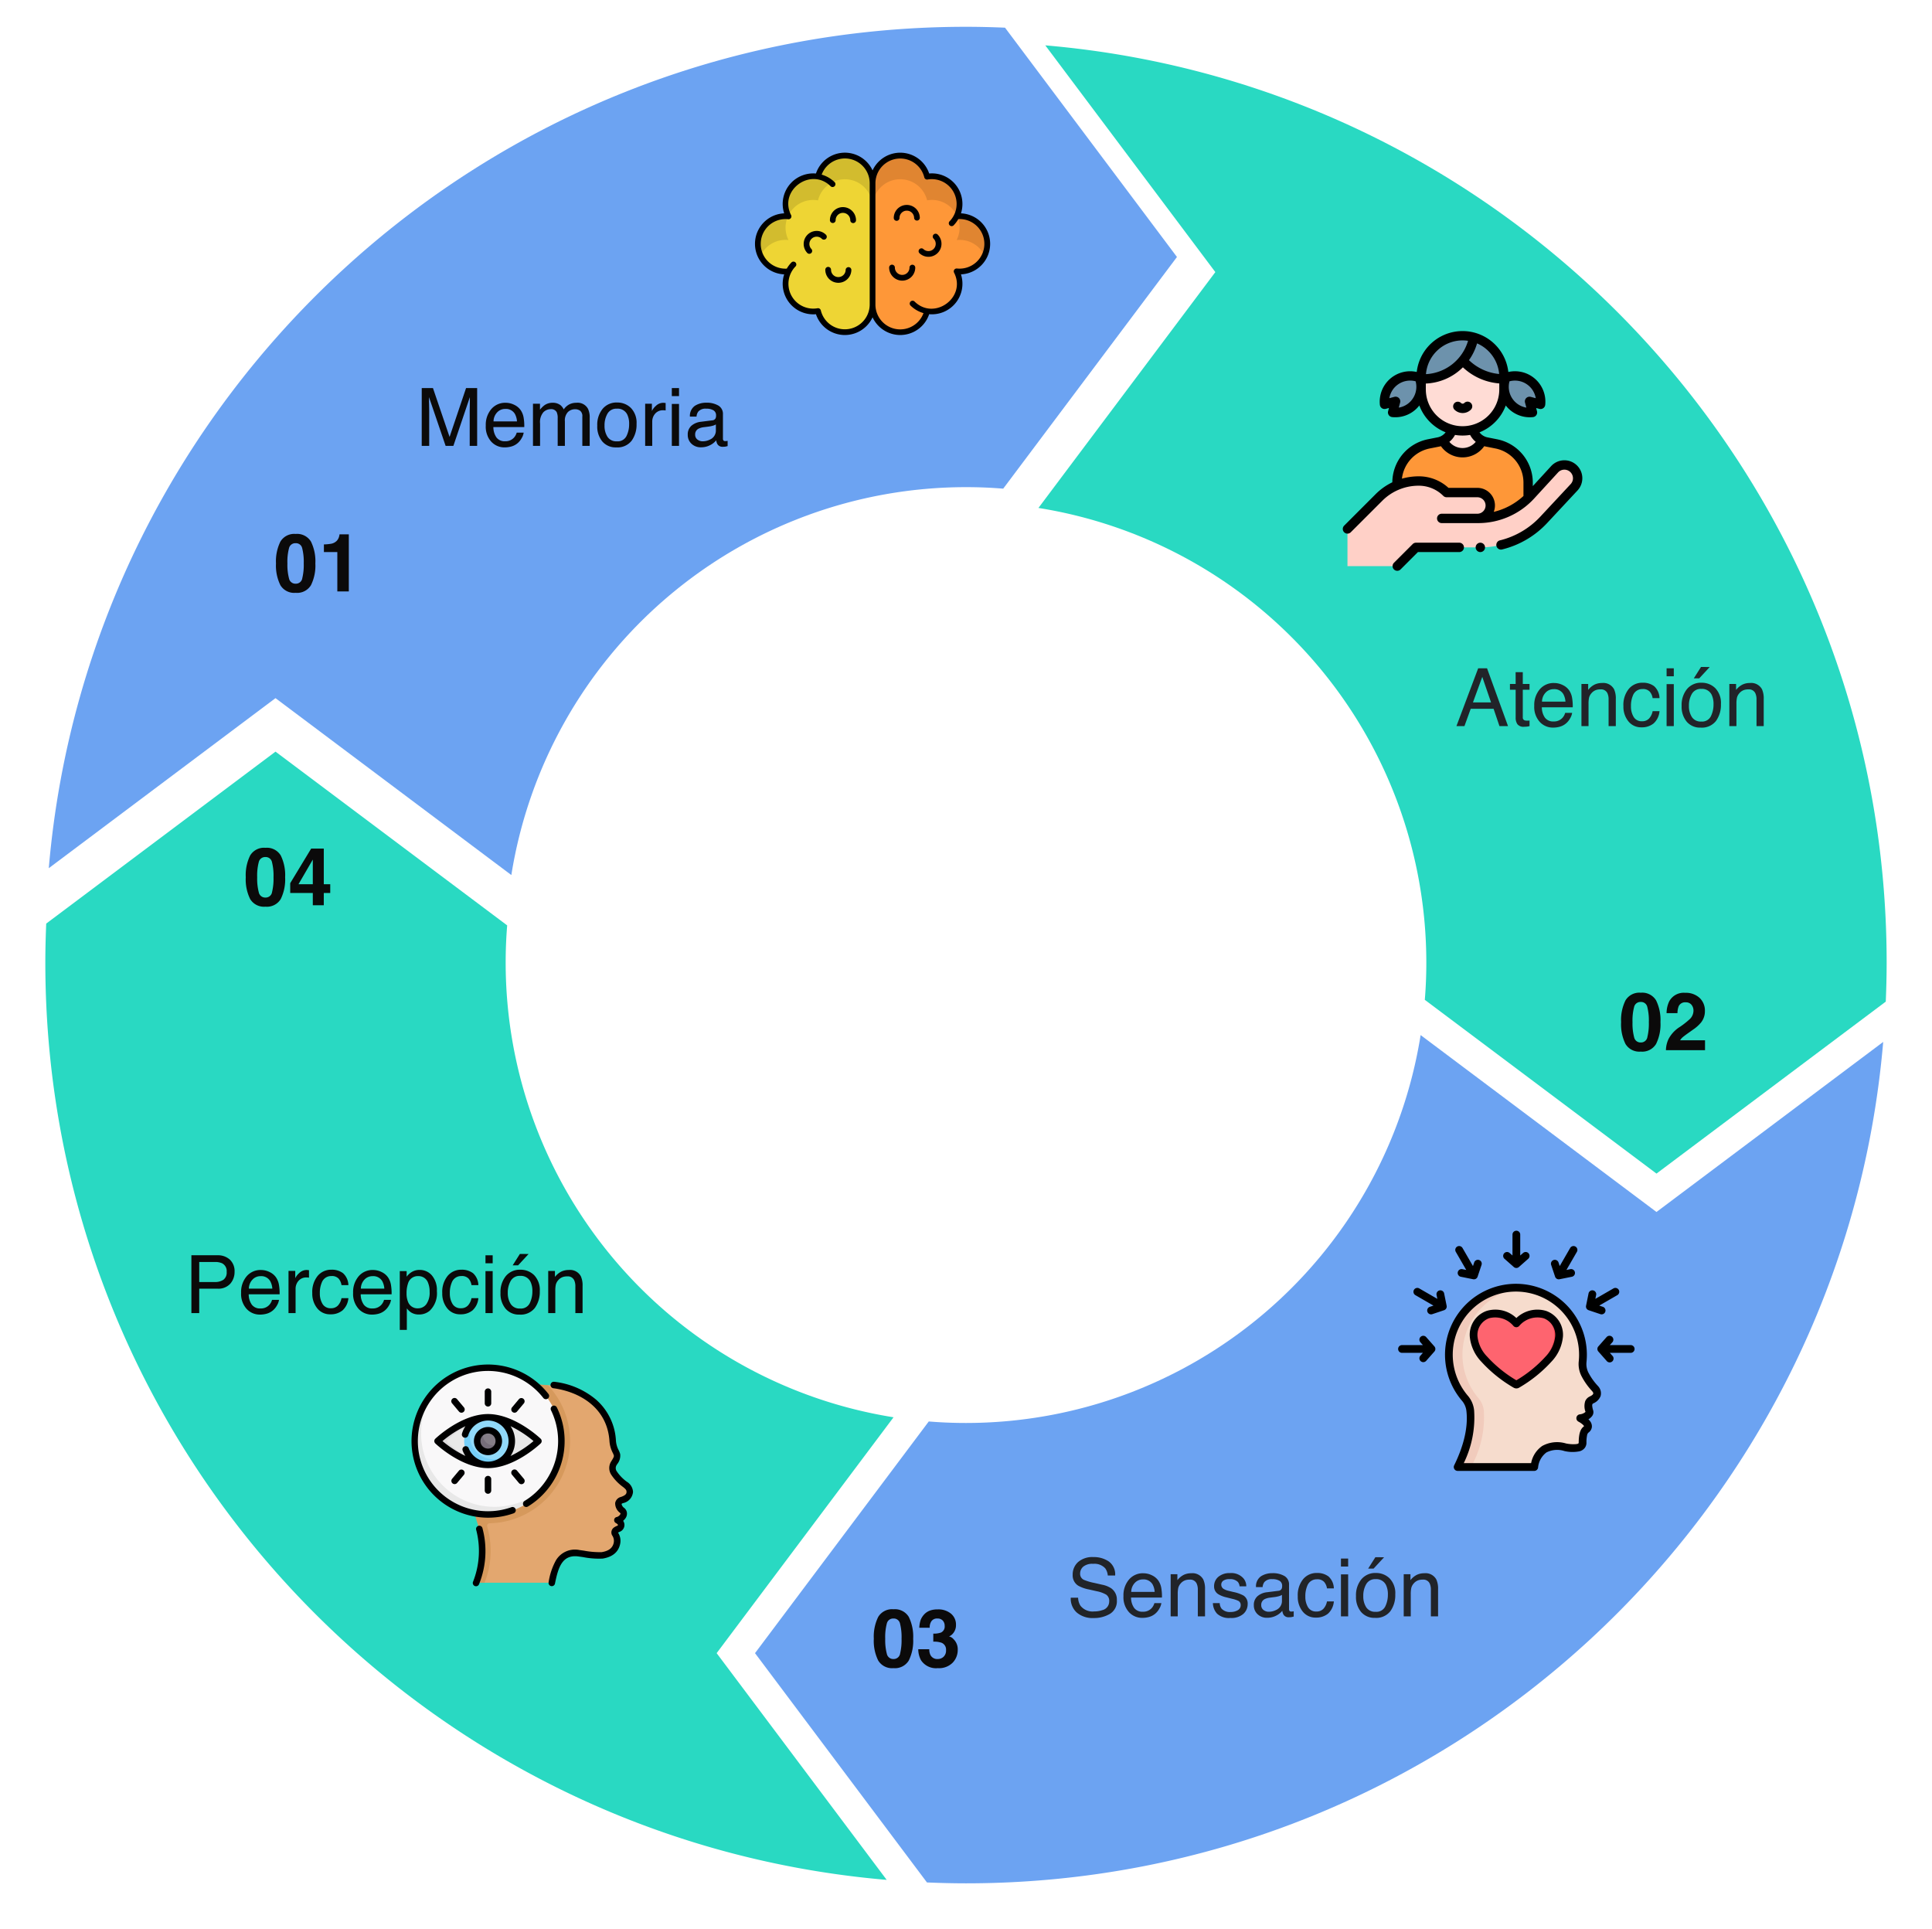 <svg xmlns="http://www.w3.org/2000/svg" xmlns:xlink="http://www.w3.org/1999/xlink" width="383.497" height="382.815" viewBox="0 0 383.497 382.815">
  <defs>
    <filter id="Trazado_1050018" x="197.13" y="0" width="186.367" height="241.946" filterUnits="userSpaceOnUse">
      <feOffset dy="3" input="SourceAlpha"/>
      <feGaussianBlur stdDeviation="3" result="blur"/>
      <feFlood flood-opacity="0.161"/>
      <feComposite operator="in" in2="blur"/>
      <feComposite in="SourceGraphic"/>
    </filter>
    <filter id="Trazado_1050019" x="140.869" y="196.448" width="241.946" height="186.367" filterUnits="userSpaceOnUse">
      <feOffset dy="3" input="SourceAlpha"/>
      <feGaussianBlur stdDeviation="3" result="blur-2"/>
      <feFlood flood-opacity="0.161"/>
      <feComposite operator="in" in2="blur-2"/>
      <feComposite in="SourceGraphic"/>
    </filter>
    <filter id="Trazado_1050020" x="0" y="140.187" width="186.367" height="241.946" filterUnits="userSpaceOnUse">
      <feOffset dy="3" input="SourceAlpha"/>
      <feGaussianBlur stdDeviation="3" result="blur-3"/>
      <feFlood flood-opacity="0.161"/>
      <feComposite operator="in" in2="blur-3"/>
      <feComposite in="SourceGraphic"/>
    </filter>
    <filter id="Elipse_12975" x="103" y="102.121" width="178" height="178" filterUnits="userSpaceOnUse">
      <feOffset dy="3" input="SourceAlpha"/>
      <feGaussianBlur stdDeviation="3" result="blur-4"/>
      <feFlood flood-opacity="0.161"/>
      <feComposite operator="in" in2="blur-4"/>
      <feComposite in="SourceGraphic"/>
    </filter>
  </defs>
  <g id="Grupo_1207139" data-name="Grupo 1207139" transform="translate(-618.151 -2091.879)">
    <g id="Grupo_1207138" data-name="Grupo 1207138">
      <g id="Grupo_1206893" data-name="Grupo 1206893">
        <path id="Trazado_1050017" data-name="Trazado 1050017" d="M182.749,0C87.124,0,8.665,73.45.682,167.008l45.005-33.754L92.5,168.367a91.394,91.394,0,0,1,90.244-76.993c2.488,0,4.952.1,7.39.3l34.489-45.986L190.494.174C187.924.067,185.344,0,182.749,0Z" transform="translate(627.151 2097.198)" fill="#6ca3f2"/>
        <g transform="matrix(1, 0, 0, 1, 618.15, 2091.88)" filter="url(#Trazado_1050018)">
          <path id="Trazado_1050018-2" data-name="Trazado 1050018" d="M232.243,45.687,197.13,92.5a91.393,91.393,0,0,1,76.993,90.243c0,2.489-.1,4.953-.3,7.391l45.986,34.489,45.513-34.134c.107-2.57.174-5.149.174-7.746C365.5,87.123,292.047,8.665,198.489.682Z" transform="translate(9 5.32)" fill="#29d9c2"/>
        </g>
        <g transform="matrix(1, 0, 0, 1, 618.15, 2091.88)" filter="url(#Trazado_1050019)">
          <path id="Trazado_1050019-2" data-name="Trazado 1050019" d="M182.749,274.123c-2.489,0-4.953-.1-7.391-.3L140.869,319.81,175,365.322c2.57.107,5.149.175,7.746.175,95.625,0,174.083-73.45,182.066-167.008L319.81,232.243,272.992,197.13a91.393,91.393,0,0,1-90.243,76.993" transform="translate(9 5.32)" fill="#6ca3f2"/>
        </g>
        <g transform="matrix(1, 0, 0, 1, 618.15, 2091.88)" filter="url(#Trazado_1050020)">
          <path id="Trazado_1050020-2" data-name="Trazado 1050020" d="M.175,175c-.107,2.57-.175,5.15-.175,7.745,0,95.625,73.45,174.084,167.008,182.067L133.254,319.81l35.113-46.818a91.394,91.394,0,0,1-76.993-90.244c0-2.488.1-4.952.3-7.39L45.687,140.869Z" transform="translate(9 5.32)" fill="#29d9c2"/>
        </g>
        <g transform="matrix(1, 0, 0, 1, 618.15, 2091.88)" filter="url(#Elipse_12975)">
          <circle id="Elipse_12975-2" data-name="Elipse 12975" cx="80" cy="80" r="80" transform="translate(112 108.12)" fill="#fff"/>
        </g>
        <path id="Trazado_1050737" data-name="Trazado 1050737" d="M-29.942-11.477h2.227l3.3,9.7,3.273-9.7h2.2V0h-1.477V-6.773q0-.352.016-1.164t.016-1.742L-23.661,0H-25.2l-3.3-9.68v.352q0,.422.02,1.285t.02,1.27V0h-1.484Zm16.666,2.922a3.817,3.817,0,0,1,1.727.418,3.184,3.184,0,0,1,1.273,1.082,3.733,3.733,0,0,1,.563,1.477,9.661,9.661,0,0,1,.125,1.844h-6.133a3.579,3.579,0,0,0,.6,2.043,2.014,2.014,0,0,0,1.742.77,2.252,2.252,0,0,0,1.758-.727,2.449,2.449,0,0,0,.531-.977h1.383A2.912,2.912,0,0,1-10.07-1.6a3.654,3.654,0,0,1-.691.926,3.277,3.277,0,0,1-1.586.844A4.818,4.818,0,0,1-13.5.3,3.524,3.524,0,0,1-16.144-.84,4.423,4.423,0,0,1-17.23-4.023,4.809,4.809,0,0,1-16.136-7.3,3.608,3.608,0,0,1-13.277-8.555Zm2.242,3.7a3.643,3.643,0,0,0-.4-1.461,2.042,2.042,0,0,0-1.93-1.016,2.139,2.139,0,0,0-1.625.7,2.641,2.641,0,0,0-.7,1.777Zm3.173-3.516H-6.47V-7.18a4.674,4.674,0,0,1,.906-.9,2.726,2.726,0,0,1,1.578-.477,2.484,2.484,0,0,1,1.609.492,2.573,2.573,0,0,1,.625.828,3.039,3.039,0,0,1,1.1-1A3.073,3.073,0,0,1,.772-8.555a2.325,2.325,0,0,1,2.3,1.219A3.984,3.984,0,0,1,3.4-5.57V0H1.936V-5.812a1.354,1.354,0,0,0-.418-1.148A1.654,1.654,0,0,0,.5-7.273a2.024,2.024,0,0,0-1.426.555,2.436,2.436,0,0,0-.6,1.852V0h-1.43V-5.461a2.837,2.837,0,0,0-.2-1.242,1.239,1.239,0,0,0-1.2-.586A2.062,2.062,0,0,0-5.8-6.672a3.025,3.025,0,0,0-.652,2.234V0H-7.861ZM8.789-.906a1.939,1.939,0,0,0,1.918-1.059,5.274,5.274,0,0,0,.52-2.355,4.194,4.194,0,0,0-.375-1.906A2.11,2.11,0,0,0,8.8-7.383,2.018,2.018,0,0,0,6.93-6.4a4.563,4.563,0,0,0-.586,2.375A3.969,3.969,0,0,0,6.93-1.8,2.064,2.064,0,0,0,8.789-.906Zm.055-7.7a3.789,3.789,0,0,1,2.734,1.078A4.21,4.21,0,0,1,12.7-4.359a5.442,5.442,0,0,1-.984,3.344A3.561,3.561,0,0,1,8.656.3,3.449,3.449,0,0,1,5.914-.863,4.613,4.613,0,0,1,4.9-4a4.991,4.991,0,0,1,1.07-3.359A3.592,3.592,0,0,1,8.844-8.609Zm5.564.242h1.336v1.445a3.193,3.193,0,0,1,.8-1.027,2.086,2.086,0,0,1,1.477-.605q.039,0,.133.008l.32.031v1.484a2.1,2.1,0,0,0-.23-.031q-.105-.008-.23-.008a2.007,2.007,0,0,0-1.633.684,2.386,2.386,0,0,0-.57,1.574V0H14.408Zm5.291.039h1.43V0H19.7Zm0-3.148h1.43v1.594H19.7Zm4.634,9.25a1.158,1.158,0,0,0,.445.961,1.651,1.651,0,0,0,1.055.352,3.207,3.207,0,0,0,1.438-.344,1.935,1.935,0,0,0,1.172-1.867V-4.258a2.406,2.406,0,0,1-.664.273,5.659,5.659,0,0,1-.8.156l-.852.109a3.257,3.257,0,0,0-1.148.32A1.248,1.248,0,0,0,24.333-2.227ZM27.739-5.07a.764.764,0,0,0,.648-.406,1.236,1.236,0,0,0,.094-.539,1.142,1.142,0,0,0-.512-1.043A2.745,2.745,0,0,0,26.5-7.383a1.861,1.861,0,0,0-1.562.594,1.953,1.953,0,0,0-.336.977H23.294a2.416,2.416,0,0,1,1-2.152,4.122,4.122,0,0,1,2.238-.605,4.554,4.554,0,0,1,2.4.563,1.908,1.908,0,0,1,.914,1.75v4.82a.617.617,0,0,0,.09.352.433.433,0,0,0,.379.133q.094,0,.211-.012T30.778-1V.039a3.917,3.917,0,0,1-.5.117,3.654,3.654,0,0,1-.469.023,1.157,1.157,0,0,1-1.055-.516,1.99,1.99,0,0,1-.242-.773,3.578,3.578,0,0,1-1.234.977A3.818,3.818,0,0,1,25.5.281a2.637,2.637,0,0,1-1.9-.707,2.349,2.349,0,0,1-.738-1.77A2.279,2.279,0,0,1,23.591-4,3.457,3.457,0,0,1,25.5-4.789Z" transform="translate(731.806 2180.381)" fill="#0b0a0a"/>
        <path id="Trazado_1050738" data-name="Trazado 1050738" d="M-4.493.281A3.205,3.205,0,0,1-7.528-1.234,8.768,8.768,0,0,1-8.4-5.555a8.815,8.815,0,0,1,.871-4.328,3.2,3.2,0,0,1,3.035-1.523A3.21,3.21,0,0,1-1.454-9.883,8.849,8.849,0,0,1-.587-5.555a8.768,8.768,0,0,1-.871,4.32A3.205,3.205,0,0,1-4.493.281Zm1.3-2.852a11.146,11.146,0,0,0,.3-2.984,10.933,10.933,0,0,0-.309-3.031,1.261,1.261,0,0,0-1.3-.984,1.279,1.279,0,0,0-1.312.984,10.552,10.552,0,0,0-.32,3.031,10.67,10.67,0,0,0,.32,2.988A1.29,1.29,0,0,0-4.493-1.531,1.279,1.279,0,0,0-3.188-2.57ZM6.055,0H3.774V-7.812H1.11V-9.328a9.869,9.869,0,0,0,1.477-.141,2.083,2.083,0,0,0,1.094-.594,1.955,1.955,0,0,0,.438-.812,1.865,1.865,0,0,0,.086-.453H6.055Z" transform="translate(681.335 2209.267)" fill="#0b0a0a"/>
        <path id="Trazado_1050743" data-name="Trazado 1050743" d="M-4.493.281A3.205,3.205,0,0,1-7.528-1.234,8.768,8.768,0,0,1-8.4-5.555a8.815,8.815,0,0,1,.871-4.328,3.2,3.2,0,0,1,3.035-1.523A3.21,3.21,0,0,1-1.454-9.883,8.849,8.849,0,0,1-.587-5.555a8.768,8.768,0,0,1-.871,4.32A3.205,3.205,0,0,1-4.493.281Zm1.3-2.852a11.146,11.146,0,0,0,.3-2.984,10.933,10.933,0,0,0-.309-3.031,1.261,1.261,0,0,0-1.3-.984,1.279,1.279,0,0,0-1.312.984,10.552,10.552,0,0,0-.32,3.031,10.67,10.67,0,0,0,.32,2.988A1.29,1.29,0,0,0-4.493-1.531,1.279,1.279,0,0,0-3.188-2.57ZM5.563-9.023A1.4,1.4,0,0,0,4.423-9.5a1.391,1.391,0,0,0-1.383.758,3.758,3.758,0,0,0-.25,1.391H.626a5.473,5.473,0,0,1,.523-2.336,3.26,3.26,0,0,1,3.164-1.7,4.012,4.012,0,0,1,2.859,1A3.444,3.444,0,0,1,8.235-7.75a3.57,3.57,0,0,1-.75,2.234A7.472,7.472,0,0,1,5.868-4.07l-.891.633q-.836.594-1.145.859a2.518,2.518,0,0,0-.52.617H8.259V0H.5a5.323,5.323,0,0,1,.523-2.227,6.3,6.3,0,0,1,2.25-2.4A16.5,16.5,0,0,0,5.266-6.2a2.332,2.332,0,0,0,.7-1.625A1.8,1.8,0,0,0,5.563-9.023Z" transform="translate(948.335 2300.328)" fill="#0b0a0a"/>
        <path id="Trazado_1050739" data-name="Trazado 1050739" d="M-4.493.281A3.205,3.205,0,0,1-7.528-1.234,8.768,8.768,0,0,1-8.4-5.555a8.815,8.815,0,0,1,.871-4.328,3.2,3.2,0,0,1,3.035-1.523A3.21,3.21,0,0,1-1.454-9.883,8.849,8.849,0,0,1-.587-5.555a8.768,8.768,0,0,1-.871,4.32A3.205,3.205,0,0,1-4.493.281Zm1.3-2.852a11.146,11.146,0,0,0,.3-2.984,10.933,10.933,0,0,0-.309-3.031,1.261,1.261,0,0,0-1.3-.984,1.279,1.279,0,0,0-1.312.984,10.552,10.552,0,0,0-.32,3.031,10.67,10.67,0,0,0,.32,2.988A1.29,1.29,0,0,0-4.493-1.531,1.279,1.279,0,0,0-3.188-2.57ZM8.368-4.18v1.742H7.087V0H4.907V-2.437H.423V-4.383l4.164-6.875h2.5V-4.18Zm-6.3,0H4.907V-9.07Z" transform="translate(675.335 2271.564)" fill="#0b0a0a"/>
        <path id="Trazado_1050741" data-name="Trazado 1050741" d="M-4.493.281A3.205,3.205,0,0,1-7.528-1.234,8.768,8.768,0,0,1-8.4-5.555a8.815,8.815,0,0,1,.871-4.328,3.2,3.2,0,0,1,3.035-1.523A3.21,3.21,0,0,1-1.454-9.883,8.849,8.849,0,0,1-.587-5.555a8.768,8.768,0,0,1-.871,4.32A3.205,3.205,0,0,1-4.493.281Zm1.3-2.852a11.146,11.146,0,0,0,.3-2.984,10.933,10.933,0,0,0-.309-3.031,1.261,1.261,0,0,0-1.3-.984,1.279,1.279,0,0,0-1.312.984,10.552,10.552,0,0,0-.32,3.031,10.67,10.67,0,0,0,.32,2.988A1.29,1.29,0,0,0-4.493-1.531,1.279,1.279,0,0,0-3.188-2.57Zm6.252-6.5A2.106,2.106,0,0,0,2.7-7.734H.626a5.588,5.588,0,0,1,.289-1.6,3.6,3.6,0,0,1,.859-1.227,2.994,2.994,0,0,1,1.039-.609,4.5,4.5,0,0,1,1.477-.211,3.93,3.93,0,0,1,2.621.84,2.8,2.8,0,0,1,1,2.254A2.492,2.492,0,0,1,7.313-6.6a2.028,2.028,0,0,1-.781.586,1.607,1.607,0,0,1,.875.523,2.8,2.8,0,0,1,.852,2.156,3.632,3.632,0,0,1-1,2.527A3.8,3.8,0,0,1,4.313.281,3.568,3.568,0,0,1,.97-1.289,4.661,4.661,0,0,1,.423-3.477H2.61a2.547,2.547,0,0,0,.219,1.125,1.5,1.5,0,0,0,1.477.82A1.636,1.636,0,0,0,5.45-1.98a1.669,1.669,0,0,0,.488-1.293,1.457,1.457,0,0,0-.906-1.492,4.6,4.6,0,0,0-1.625-.211V-6.57a4.216,4.216,0,0,0,1.516-.211,1.3,1.3,0,0,0,.742-1.328,1.484,1.484,0,0,0-.379-1.055A1.387,1.387,0,0,0,4.22-9.57,1.339,1.339,0,0,0,3.063-9.07Z" transform="translate(800 2422.705)" fill="#0b0a0a"/>
        <path id="Trazado_1050744" data-name="Trazado 1050744" d="M-24.029-4.7l-1.742-5.07L-27.623-4.7Zm-2.555-6.773h1.758L-20.662,0h-1.7l-1.164-3.437h-4.539L-29.31,0H-30.9Zm7.431.773h1.422v2.336h1.336v1.148h-1.336v5.461a.591.591,0,0,0,.3.586,1.262,1.262,0,0,0,.547.086q.1,0,.219,0t.273-.02V0a3.139,3.139,0,0,1-.5.1,4.791,4.791,0,0,1-.566.031,1.527,1.527,0,0,1-1.336-.5,2.239,2.239,0,0,1-.352-1.309V-7.219h-1.133V-8.367h1.133Zm7.65,2.148a3.817,3.817,0,0,1,1.727.418A3.184,3.184,0,0,1-8.5-7.055,3.733,3.733,0,0,1-7.94-5.578a9.661,9.661,0,0,1,.125,1.844h-6.133a3.579,3.579,0,0,0,.6,2.043,2.014,2.014,0,0,0,1.742.77,2.252,2.252,0,0,0,1.758-.727,2.449,2.449,0,0,0,.531-.977h1.383A2.912,2.912,0,0,1-8.3-1.6a3.654,3.654,0,0,1-.691.926,3.277,3.277,0,0,1-1.586.844A4.818,4.818,0,0,1-11.721.3,3.524,3.524,0,0,1-14.37-.84a4.423,4.423,0,0,1-1.086-3.184A4.809,4.809,0,0,1-14.362-7.3,3.608,3.608,0,0,1-11.5-8.555Zm2.242,3.7a3.643,3.643,0,0,0-.4-1.461,2.042,2.042,0,0,0-1.93-1.016,2.139,2.139,0,0,0-1.625.7,2.641,2.641,0,0,0-.7,1.777Zm3.173-3.516h1.336V-7.18A3.747,3.747,0,0,1-3.493-8.234a3.354,3.354,0,0,1,1.477-.32A2.435,2.435,0,0,1,.39-7.312,4.411,4.411,0,0,1,.734-5.367V0H-.7V-5.273A2.856,2.856,0,0,0-.923-6.508a1.374,1.374,0,0,0-1.359-.781,2.768,2.768,0,0,0-.82.1A2.113,2.113,0,0,0-4.118-6.5a2.07,2.07,0,0,0-.457.855A5.758,5.758,0,0,0-4.68-4.383V0H-6.087ZM6.04-8.609a3.648,3.648,0,0,1,2.3.688A3.294,3.294,0,0,1,9.407-5.555H8.04A2.524,2.524,0,0,0,7.47-6.84a1.8,1.8,0,0,0-1.43-.512A1.975,1.975,0,0,0,4.118-6.039a5.214,5.214,0,0,0-.375,2.1A3.955,3.955,0,0,0,4.274-1.82a1.822,1.822,0,0,0,1.672.859A1.828,1.828,0,0,0,7.333-1.5,2.943,2.943,0,0,0,8.04-2.961H9.407A3.67,3.67,0,0,1,8.235-.527a3.656,3.656,0,0,1-2.4.77A3.2,3.2,0,0,1,3.22-.957a4.59,4.59,0,0,1-.977-3,5.048,5.048,0,0,1,1.07-3.43A3.459,3.459,0,0,1,6.04-8.609Zm4.775.281h1.43V0h-1.43Zm0-3.148h1.43v1.594h-1.43ZM17.692-.906a1.939,1.939,0,0,0,1.918-1.059,5.274,5.274,0,0,0,.52-2.355,4.194,4.194,0,0,0-.375-1.906,2.11,2.11,0,0,0-2.047-1.156,2.018,2.018,0,0,0-1.875.984,4.563,4.563,0,0,0-.586,2.375A3.969,3.969,0,0,0,15.832-1.8,2.064,2.064,0,0,0,17.692-.906Zm.055-7.7a3.789,3.789,0,0,1,2.734,1.078A4.21,4.21,0,0,1,21.6-4.359a5.442,5.442,0,0,1-.984,3.344A3.561,3.561,0,0,1,17.559.3,3.449,3.449,0,0,1,14.817-.863,4.613,4.613,0,0,1,13.8-4a4.991,4.991,0,0,1,1.07-3.359A3.592,3.592,0,0,1,17.746-8.609Zm1.633-3.125L17.293-9.477H16.215l1.43-2.258Zm3.892,3.367h1.336V-7.18a3.747,3.747,0,0,1,1.258-1.055,3.354,3.354,0,0,1,1.477-.32,2.435,2.435,0,0,1,2.406,1.242,4.411,4.411,0,0,1,.344,1.945V0h-1.43V-5.273a2.856,2.856,0,0,0-.227-1.234,1.374,1.374,0,0,0-1.359-.781,2.768,2.768,0,0,0-.82.1A2.113,2.113,0,0,0,25.24-6.5a2.07,2.07,0,0,0-.457.855,5.758,5.758,0,0,0-.105,1.262V0H23.271Z" transform="translate(938.151 2236)" fill="#212429"/>
        <path id="Trazado_1050742" data-name="Trazado 1050742" d="M-35.131-3.7a3.136,3.136,0,0,0,.461,1.586A3.055,3.055,0,0,0-31.944-.977a4.826,4.826,0,0,0,1.594-.25A1.771,1.771,0,0,0-28.96-2.961,1.5,1.5,0,0,0-29.545-4.3a5.916,5.916,0,0,0-1.859-.68l-1.555-.352a7.04,7.04,0,0,1-2.156-.758A2.4,2.4,0,0,1-36.21-8.234a3.308,3.308,0,0,1,1.07-2.539,4.294,4.294,0,0,1,3.031-.992,5.265,5.265,0,0,1,3.066.871A3.144,3.144,0,0,1-27.78-8.109h-1.461a2.876,2.876,0,0,0-.5-1.414,2.9,2.9,0,0,0-2.414-.9,2.793,2.793,0,0,0-1.977.578,1.809,1.809,0,0,0-.6,1.344,1.312,1.312,0,0,0,.7,1.234,10.318,10.318,0,0,0,2.086.625l1.609.367a4.931,4.931,0,0,1,1.8.727,2.721,2.721,0,0,1,1.094,2.336A2.916,2.916,0,0,1-28.831-.484a6.21,6.21,0,0,1-3.223.82A4.819,4.819,0,0,1-35.4-.758,3.69,3.69,0,0,1-36.592-3.7Zm12.955-4.852a3.817,3.817,0,0,1,1.727.418,3.184,3.184,0,0,1,1.273,1.082,3.733,3.733,0,0,1,.563,1.477,9.661,9.661,0,0,1,.125,1.844h-6.133a3.579,3.579,0,0,0,.6,2.043,2.014,2.014,0,0,0,1.742.77,2.252,2.252,0,0,0,1.758-.727,2.449,2.449,0,0,0,.531-.977h1.383A2.912,2.912,0,0,1-18.97-1.6a3.654,3.654,0,0,1-.691.926,3.277,3.277,0,0,1-1.586.844A4.818,4.818,0,0,1-22.4.3,3.524,3.524,0,0,1-25.044-.84,4.423,4.423,0,0,1-26.13-4.023,4.809,4.809,0,0,1-25.036-7.3,3.608,3.608,0,0,1-22.177-8.555Zm2.242,3.7a3.643,3.643,0,0,0-.4-1.461,2.042,2.042,0,0,0-1.93-1.016,2.139,2.139,0,0,0-1.625.7,2.641,2.641,0,0,0-.7,1.777Zm3.173-3.516h1.336V-7.18a3.747,3.747,0,0,1,1.258-1.055,3.354,3.354,0,0,1,1.477-.32,2.435,2.435,0,0,1,2.406,1.242,4.411,4.411,0,0,1,.344,1.945V0h-1.43V-5.273A2.856,2.856,0,0,0-11.6-6.508a1.374,1.374,0,0,0-1.359-.781,2.768,2.768,0,0,0-.82.1,2.113,2.113,0,0,0-1.016.688,2.07,2.07,0,0,0-.457.855,5.758,5.758,0,0,0-.105,1.262V0h-1.406Zm9.736,5.742a2.045,2.045,0,0,0,.352,1.078,2.209,2.209,0,0,0,1.844.68,2.719,2.719,0,0,0,1.375-.34,1.129,1.129,0,0,0,.594-1.051.9.9,0,0,0-.477-.82,5.666,5.666,0,0,0-1.2-.4l-1.117-.281a5.45,5.45,0,0,1-1.578-.594A1.775,1.775,0,0,1-8.142-5.93a2.411,2.411,0,0,1,.855-1.922,3.413,3.413,0,0,1,2.3-.734A3.194,3.194,0,0,1-2.259-7.477a2.407,2.407,0,0,1,.508,1.516H-3.08a1.627,1.627,0,0,0-.336-.867A2.143,2.143,0,0,0-5.1-7.383a2.008,2.008,0,0,0-1.207.3.955.955,0,0,0-.41.8.991.991,0,0,0,.539.875,3.239,3.239,0,0,0,.922.344l.93.227a7.188,7.188,0,0,1,2.031.711,1.882,1.882,0,0,1,.82,1.7,2.584,2.584,0,0,1-.848,1.93A3.608,3.608,0,0,1-4.9.32,3.464,3.464,0,0,1-7.545-.527a3.206,3.206,0,0,1-.832-2.1Zm8.244.4a1.158,1.158,0,0,0,.445.961,1.651,1.651,0,0,0,1.055.352,3.207,3.207,0,0,0,1.438-.344A1.935,1.935,0,0,0,5.328-3.125V-4.258a2.406,2.406,0,0,1-.664.273,5.659,5.659,0,0,1-.8.156l-.852.109a3.257,3.257,0,0,0-1.148.32A1.248,1.248,0,0,0,1.219-2.227ZM4.625-5.07a.764.764,0,0,0,.648-.406,1.236,1.236,0,0,0,.094-.539,1.142,1.142,0,0,0-.512-1.043,2.745,2.745,0,0,0-1.465-.324,1.861,1.861,0,0,0-1.562.594,1.953,1.953,0,0,0-.336.977H.18a2.416,2.416,0,0,1,1-2.152A4.122,4.122,0,0,1,3.422-8.57a4.554,4.554,0,0,1,2.4.563,1.908,1.908,0,0,1,.914,1.75v4.82a.617.617,0,0,0,.09.352A.433.433,0,0,0,7.2-.953q.094,0,.211-.012T7.664-1V.039a3.917,3.917,0,0,1-.5.117A3.654,3.654,0,0,1,6.7.18,1.157,1.157,0,0,1,5.641-.336,1.99,1.99,0,0,1,5.4-1.109a3.578,3.578,0,0,1-1.234.977A3.818,3.818,0,0,1,2.391.281a2.637,2.637,0,0,1-1.9-.707A2.349,2.349,0,0,1-.25-2.2,2.279,2.279,0,0,1,.477-4a3.457,3.457,0,0,1,1.906-.789Zm7.642-3.539a3.648,3.648,0,0,1,2.3.688,3.294,3.294,0,0,1,1.066,2.367H14.267A2.524,2.524,0,0,0,13.7-6.84a1.8,1.8,0,0,0-1.43-.512,1.975,1.975,0,0,0-1.922,1.313,5.214,5.214,0,0,0-.375,2.1A3.955,3.955,0,0,0,10.5-1.82a1.822,1.822,0,0,0,1.672.859A1.828,1.828,0,0,0,13.56-1.5a2.943,2.943,0,0,0,.707-1.465h1.367A3.67,3.67,0,0,1,14.463-.527a3.656,3.656,0,0,1-2.4.77,3.2,3.2,0,0,1-2.617-1.2,4.59,4.59,0,0,1-.977-3,5.048,5.048,0,0,1,1.07-3.43A3.459,3.459,0,0,1,12.267-8.609Zm4.775.281h1.43V0h-1.43Zm0-3.148h1.43v1.594h-1.43ZM23.919-.906a1.939,1.939,0,0,0,1.918-1.059,5.274,5.274,0,0,0,.52-2.355,4.194,4.194,0,0,0-.375-1.906,2.11,2.11,0,0,0-2.047-1.156,2.018,2.018,0,0,0-1.875.984,4.563,4.563,0,0,0-.586,2.375A3.969,3.969,0,0,0,22.059-1.8,2.064,2.064,0,0,0,23.919-.906Zm.055-7.7a3.789,3.789,0,0,1,2.734,1.078,4.21,4.21,0,0,1,1.117,3.172,5.442,5.442,0,0,1-.984,3.344A3.561,3.561,0,0,1,23.786.3,3.449,3.449,0,0,1,21.044-.863,4.613,4.613,0,0,1,20.028-4,4.991,4.991,0,0,1,21.1-7.359,3.592,3.592,0,0,1,23.974-8.609Zm1.633-3.125L23.52-9.477H22.442l1.43-2.258ZM29.5-8.367h1.336V-7.18a3.747,3.747,0,0,1,1.258-1.055,3.354,3.354,0,0,1,1.477-.32,2.435,2.435,0,0,1,2.406,1.242,4.411,4.411,0,0,1,.344,1.945V0h-1.43V-5.273a2.856,2.856,0,0,0-.227-1.234A1.374,1.374,0,0,0,33.3-7.289a2.768,2.768,0,0,0-.82.1,2.113,2.113,0,0,0-1.016.688,2.07,2.07,0,0,0-.457.855A5.758,5.758,0,0,0,30.9-4.383V0H29.5Z" transform="translate(867.285 2412.705)" fill="#212429"/>
        <g id="_x32_4_brain" transform="translate(758.722 2057.501)">
          <g id="Grupo_1206885" data-name="Grupo 1206885" transform="translate(9.298 64.689)">
            <path id="Trazado_1050021" data-name="Trazado 1050021" d="M278.765,88.231a5.493,5.493,0,0,1-5.49,5.5,4.66,4.66,0,0,1-.591-.035,5.417,5.417,0,0,1,.586,2.469,5.485,5.485,0,0,1-6.444,5.406,5.491,5.491,0,0,1-10.826-1.3V76.2A5.492,5.492,0,0,1,266.826,74.9a5.493,5.493,0,0,1,5.858,7.88,4.659,4.659,0,0,1,.591-.035A5.492,5.492,0,0,1,278.765,88.231Z" transform="translate(-232.665 -70.138)" fill="#fe9738"/>
            <path id="Trazado_1050022" data-name="Trazado 1050022" d="M15.315,88.236a5.493,5.493,0,0,1,5.49-5.5,4.659,4.659,0,0,1,.591.035,5.417,5.417,0,0,1-.586-2.469A5.485,5.485,0,0,1,27.254,74.9,5.491,5.491,0,0,1,38.08,76.2v24.062a5.492,5.492,0,0,1-10.826,1.307,5.493,5.493,0,0,1-5.858-7.88,4.66,4.66,0,0,1-.591.035,5.492,5.492,0,0,1-5.49-5.49Z" transform="translate(-14.746 -70.138)" fill="#eed534"/>
            <path id="Trazado_1050023" data-name="Trazado 1050023" d="M432.391,363.39a.89.89,0,0,0,.109.009,1.242,1.242,0,0,1-.05.114C432.432,363.472,432.414,363.431,432.391,363.39Z" transform="translate(-392.372 -335.137)" opacity="0.12"/>
            <path id="Trazado_1050024" data-name="Trazado 1050024" d="M272.755,82.66a5.465,5.465,0,0,0-5.914-3.055,5.489,5.489,0,0,0-10.823,1.307v-4.7a5.489,5.489,0,0,1,10.823-1.307,5.477,5.477,0,0,1,6.447,5.409,5.339,5.339,0,0,1-.533,2.345Z" transform="translate(-232.682 -70.147)" opacity="0.12"/>
            <path id="Trazado_1050025" data-name="Trazado 1050025" d="M438.474,203.435a5.4,5.4,0,0,1-.528,2.349,5.489,5.489,0,0,0-4.963-3.142,5.1,5.1,0,0,0-.592.032,5.418,5.418,0,0,0,.587-2.468,5.489,5.489,0,0,0-.478-2.24,4.244,4.244,0,0,1,.483-.023A5.494,5.494,0,0,1,438.474,203.435Z" transform="translate(-392.372 -185.34)" opacity="0.12"/>
            <path id="Trazado_1050026" data-name="Trazado 1050026" d="M21.411,202.674a5.041,5.041,0,0,0-.592-.032,5.482,5.482,0,0,0-4.958,3.142,5.4,5.4,0,0,1-.528-2.345,5.491,5.491,0,0,1,5.486-5.5,4.3,4.3,0,0,1,.487.023,5.5,5.5,0,0,0,.1,4.708Z" transform="translate(-14.762 -185.339)" opacity="0.12"/>
            <path id="Trazado_1050027" data-name="Trazado 1050027" d="M78.594,363.39c-.018.041-.041.077-.055.118a1.163,1.163,0,0,1-.05-.109A.836.836,0,0,0,78.594,363.39Z" transform="translate(-71.945 -335.137)" opacity="0.12"/>
            <path id="Trazado_1050028" data-name="Trazado 1050028" d="M90.7,76.214v4.7a5.491,5.491,0,0,0-10.827-1.3,5.464,5.464,0,0,0-5.914,3.055,5.326,5.326,0,0,1-.528-2.349,5.473,5.473,0,0,1,6.443-5.4,5.491,5.491,0,0,1,10.827,1.3Z" transform="translate(-67.369 -70.148)" opacity="0.12"/>
            <path id="Trazado_1050029" data-name="Trazado 1050029" d="M432.5,197.094a.887.887,0,0,0-.109.009.724.724,0,0,0,.055-.123C432.465,197.016,432.483,197.053,432.5,197.094Z" transform="translate(-392.373 -184.467)" opacity="0.12"/>
            <path id="Trazado_1050030" data-name="Trazado 1050030" d="M78.594,197.147a.816.816,0,0,0-.1-.009,1.193,1.193,0,0,1,.05-.109A.941.941,0,0,0,78.594,197.147Z" transform="translate(-71.945 -184.512)" opacity="0.12"/>
            <path id="Trazado_1050031" data-name="Trazado 1050031" d="M50.178,76.728A6.1,6.1,0,0,0,48.7,70.572s-.011-.006-.016-.011a6.037,6.037,0,0,0-4.272-1.768c-.181,0-.362.008-.544.025A6.054,6.054,0,0,0,32.632,68.2a6.054,6.054,0,0,0-11.238.618,6.121,6.121,0,0,0-4.828,1.75c-.006.006-.008.014-.013.02a6.059,6.059,0,0,0-1.468,6.136,6.062,6.062,0,0,0,0,12.112,6.068,6.068,0,0,0,6.309,7.91,6.055,6.055,0,0,0,11.237.613,6.054,6.054,0,0,0,11.237-.618,6.068,6.068,0,0,0,6.309-7.906,6.062,6.062,0,0,0,0-12.112ZM27.137,99.741a4.909,4.909,0,0,1-4.778-3.754.569.569,0,0,0-.652-.425,4.926,4.926,0,0,1-4.335-8.332.569.569,0,0,0-.8-.8A6.085,6.085,0,0,0,15.6,87.7a4.922,4.922,0,1,1,.28-9.81.569.569,0,0,0,.579-.823c-2.515-4.934,3.96-9.611,7.878-5.693a.569.569,0,0,0,.8-.8,6.016,6.016,0,0,0-2.608-1.534,4.92,4.92,0,0,1,9.533,1.717V94.815A4.932,4.932,0,0,1,27.137,99.741ZM49.389,87.678a.569.569,0,0,0-.579.823c2.512,4.928-3.959,9.612-7.878,5.693a.569.569,0,0,0-.8.8,6.016,6.016,0,0,0,2.608,1.534A4.92,4.92,0,0,1,33.2,94.815V70.753a4.922,4.922,0,0,1,9.7-1.172.565.565,0,0,0,.652.425,4.932,4.932,0,0,1,4.335,8.332.569.569,0,0,0,.8.8,6.039,6.039,0,0,0,.968-1.276,4.922,4.922,0,1,1-.277,9.81Z" transform="translate(-9.298 -64.689)"/>
            <path id="Trazado_1050032" data-name="Trazado 1050032" d="M305.638,176.9a2.586,2.586,0,0,0-5.172,0,.569.569,0,0,0,1.138,0,1.448,1.448,0,0,1,2.9,0A.569.569,0,0,0,305.638,176.9Z" transform="translate(-272.926 -163.949)"/>
            <path id="Trazado_1050033" data-name="Trazado 1050033" d="M355.067,235.642a1.448,1.448,0,0,1-2.048,2.048.569.569,0,0,0-.8.8,2.586,2.586,0,1,0,3.658-3.658A.569.569,0,0,0,355.067,235.642Z" transform="translate(-319.621 -218.585)"/>
            <path id="Trazado_1050034" data-name="Trazado 1050034" d="M294.756,300.257a1.441,1.441,0,0,1-1.443,1.446h0a1.466,1.466,0,0,1-1.459-1.46.569.569,0,0,0-1.138,0,2.608,2.608,0,0,0,2.594,2.6h.008a2.579,2.579,0,0,0,2.581-2.587A.569.569,0,0,0,294.756,300.257Z" transform="translate(-264.094 -277.45)"/>
            <path id="Trazado_1050035" data-name="Trazado 1050035" d="M160.883,304.936a1.448,1.448,0,0,1-2.9,0,.569.569,0,0,0-1.138,0,2.586,2.586,0,0,0,5.172,0A.569.569,0,0,0,160.883,304.936Z" transform="translate(-142.893 -281.701)"/>
            <path id="Trazado_1050036" data-name="Trazado 1050036" d="M115.863,229.58a2.586,2.586,0,1,0-3.658,3.658.569.569,0,0,0,.8-.8,1.448,1.448,0,0,1,2.048-2.048A.569.569,0,0,0,115.863,229.58Z" transform="translate(-101.787 -213.299)"/>
            <path id="Trazado_1050037" data-name="Trazado 1050037" d="M169.083,178.859h-.008a2.579,2.579,0,0,0-2.581,2.587.569.569,0,0,0,1.138,0A1.441,1.441,0,0,1,169.076,180h0a1.466,1.466,0,0,1,1.459,1.46.569.569,0,0,0,1.138,0A2.607,2.607,0,0,0,169.083,178.859Z" transform="translate(-151.626 -168.06)"/>
          </g>
        </g>
        <g id="vision_5156136" transform="translate(699.805 2362.705)">
          <g id="Grupo_1206888" data-name="Grupo 1206888" transform="translate(0.646 0.672)">
            <g id="Grupo_1206887" data-name="Grupo 1206887">
              <path id="Trazado_1050059" data-name="Trazado 1050059" d="M119.5,62.64c1.117.516,3.873,7.958,3.873,7.958.977,2.956.207,6.857-1,10.235a.257.257,0,0,0,.243.343l1.142.084h13.124a.257.257,0,0,0,.252-.206c.529-2.591,1.384-6.183,5.35-5.645a22.562,22.562,0,0,0,4.62.418,3.178,3.178,0,0,0,2.912-2.278,2.409,2.409,0,0,0-.372-2,.582.582,0,0,1,.186-.721,2.589,2.589,0,0,1,.61-.3.679.679,0,0,0,.457-.684,1.215,1.215,0,0,0-.529-.869.085.085,0,0,1-.014-.125,6.679,6.679,0,0,1,.891-.836l.017-.014a.688.688,0,0,0-.03-1.078c-.556-.42-1.825-1.546-.2-2.047,1.056-.325,1.549-.838,1.55-1.625,0-.674-.428-1.061-.99-1.494a8.579,8.579,0,0,1-2.415-2.666,1.066,1.066,0,0,1-.055-.937c.31-.728,1.1-1.485.925-2.221a9.038,9.038,0,0,1-.859-2.75c-.4-6.079-4.9-9.741-10.506-10.859a15.177,15.177,0,0,0-1.892-.25l-.469-.033-.969.359-6.66-.9Z" transform="translate(-109.876 -38.606)" fill="#e3a76f"/>
              <path id="Trazado_1050060" data-name="Trazado 1050060" d="M140.734,53.175a16.227,16.227,0,0,0-4.409-11.132L128.7,41.5l-9.2,21.14c.824.38,2.162,4.532,2.807,6.683h0c.229.764.371,1.275.371,1.275a16.836,16.836,0,0,1-.513,10.319.257.257,0,0,0,.243.343h1.348a17.116,17.116,0,0,0,.529-11.139.514.514,0,0,1,.485-.662A16.321,16.321,0,0,0,140.734,53.175Z" transform="translate(-109.876 -38.605)" fill="#d6995c"/>
              <path id="Trazado_1050061" data-name="Trazado 1050061" d="M40.968,22.388A14.57,14.57,0,0,0,15.829,12.36s-.464.6-.718.919a14.254,14.254,0,0,0-2.875,9.109A13.754,13.754,0,0,0,26.4,36.4c4.363,0,8.182-1.412,10.852-4.45.186-.212.516-.54.734-.767.135-.141.223-.25.223-.25a14.505,14.505,0,0,0,2.764-8.54Z" transform="translate(-11.829 -7.818)" fill="#f9f8f9"/>
              <path id="Trazado_1050062" data-name="Trazado 1050062" d="M33.888,78.765A14.57,14.57,0,1,1,11.543,60.17,14.57,14.57,0,0,0,33.888,78.765Z" transform="translate(-7.501 -55.671)" fill="#e8e8e8"/>
            </g>
            <path id="Trazado_1050063" data-name="Trazado 1050063" d="M88.593,126.985a.343.343,0,0,0,0-.516C87.471,125.481,83.2,122,78.867,122c-4.381.411-7.987,3.481-9.109,4.468a.343.343,0,0,0,0,.516c1.123.987,4.816,4.083,9.109,4.468C83.2,131.453,87.471,127.972,88.593,126.985Z" transform="translate(-64.3 -112.188)" fill="#e8e8e8"/>
            <path id="Trazado_1050064" data-name="Trazado 1050064" d="M64.292,127.1a19.23,19.23,0,0,0,7.617,4.445c-4.2-.2-8.247-3.5-9.336-4.459a.342.342,0,0,1,0-.516c1.089-.958,5.136-4.262,9.336-4.459a19.23,19.23,0,0,0-7.617,4.445A.375.375,0,0,0,64.292,127.1Z" transform="translate(-57.733 -112.288)" fill="#dcdbdd"/>
            <path id="Trazado_1050065" data-name="Trazado 1050065" d="M134.041,126.726a4.727,4.727,0,0,0-7.473-3.847l-.47.448a4.482,4.482,0,0,0-1.267,3.4,4.343,4.343,0,0,0,4.483,4.509,4.512,4.512,0,0,0,3.541-1.445c.1-.116.313-.326.313-.326A4.7,4.7,0,0,0,134.041,126.726Z" transform="translate(-114.748 -112.188)" fill="#91dafa"/>
            <path id="Trazado_1050066" data-name="Trazado 1050066" d="M130.581,138.743a4.727,4.727,0,1,1-6.59-6.591,4.727,4.727,0,0,0,6.59,6.591Z" transform="translate(-112.161 -121.467)" fill="#75cff9"/>
            <path id="Trazado_1050067" data-name="Trazado 1050067" d="M157.99,154.148a2.149,2.149,0,0,0-3.081-1.936s-.141.094-.214.14a2,2,0,0,0-.843,1.8,1.855,1.855,0,0,0,1.989,1.949,1.9,1.9,0,0,0,1.907-1.113,1.053,1.053,0,0,1,.142-.188A2.148,2.148,0,0,0,157.99,154.148Z" transform="translate(-141.275 -139.609)" fill="#857e87"/>
            <path id="Trazado_1050068" data-name="Trazado 1050068" d="M156.2,157.054a2.149,2.149,0,1,1-2.982-2.583,2.172,2.172,0,0,0-.1.647,2.149,2.149,0,0,0,3.08,1.936Z" transform="translate(-139.582 -141.868)" fill="#766e7a"/>
          </g>
          <g id="Grupo_1206889" data-name="Grupo 1206889" transform="translate(0.001)">
            <path id="Trazado_1050069" data-name="Trazado 1050069" d="M331.715,64.087a2.484,2.484,0,0,0,1.987-2.24,2.528,2.528,0,0,0-1.239-2.01,8.219,8.219,0,0,1-2.017-2.1,1.135,1.135,0,0,1-.007-1.2l.113-.181a2.65,2.65,0,0,0,.6-2,4,4,0,0,0-.307-.788,4.726,4.726,0,0,1-.535-1.868,11.606,11.606,0,0,0-3.929-8.143A15.589,15.589,0,0,0,318.028,40a.645.645,0,0,0-.167,1.278c5.111.67,10.727,3.78,11.164,10.5a5.983,5.983,0,0,0,.656,2.334,3.161,3.161,0,0,1,.217.53c.055.237-.206.652-.436,1.018l-.12.192a2.43,2.43,0,0,0,.021,2.574,9.419,9.419,0,0,0,2.312,2.424c.58.449.739.661.738.988,0,.242,0,.648-1.109,1.021a1.522,1.522,0,0,0-1.143,1.185,2.336,2.336,0,0,0,.981,1.992.175.175,0,0,1,.073.111.372.372,0,0,1-.1.246,1.2,1.2,0,0,1-.62.447.626.626,0,0,0-.532.511.651.651,0,0,0,.328.684c.121.069.4.243.42.38a.168.168,0,0,1-.1.151,3.232,3.232,0,0,0-.679.347,1.2,1.2,0,0,0-.381,1.566,1.9,1.9,0,0,1,.309,1.539c-.246,1-1,1.576-2.386,1.8a16.977,16.977,0,0,1-3.546-.3l-.876-.122a4.395,4.395,0,0,0-4.65,2.041,12.984,12.984,0,0,0-1.453,4.342.645.645,0,1,0,1.264.255c.643-3.193,1.439-5.8,4.666-5.36.292.04.583.081.87.121a16.3,16.3,0,0,0,3.936.3c1.9-.313,3.056-1.244,3.429-2.769a2.987,2.987,0,0,0-.387-2.389,3.864,3.864,0,0,1,.407-.19,1.45,1.45,0,0,0,.856-1.485,1.43,1.43,0,0,0-.253-.661,2.685,2.685,0,0,0,.4-.422,1.593,1.593,0,0,0,.351-1.2,1.452,1.452,0,0,0-.571-.965,1.2,1.2,0,0,1-.488-.757C331.438,64.228,331.519,64.153,331.715,64.087Z" transform="translate(-289.703 -36.561)"/>
            <path id="Trazado_1050070" data-name="Trazado 1050070" d="M143.082,372.526a.645.645,0,0,0-.411.814,16.524,16.524,0,0,1-.63,10.269.645.645,0,1,0,1.205.457,17.621,17.621,0,0,0,.649-11.13A.644.644,0,0,0,143.082,372.526Z" transform="translate(-129.797 -340.483)"/>
            <path id="Trazado_1050071" data-name="Trazado 1050071" d="M266.071,101.9a15.063,15.063,0,0,0-1.552-6.7.645.645,0,0,0-1.157.569,13.934,13.934,0,0,1-5.25,18.018.644.644,0,1,0,.673,1.1,15.2,15.2,0,0,0,7.286-12.986Z" transform="translate(-235.65 -86.688)"/>
            <path id="Trazado_1050072" data-name="Trazado 1050072" d="M19.872,28.334a13.924,13.924,0,1,1,6.308-21.7.645.645,0,1,0,1.015-.795A15.2,15.2,0,1,0,20.3,29.548a.644.644,0,1,0-.431-1.215Z" transform="translate(-0.001)"/>
            <path id="Trazado_1050073" data-name="Trazado 1050073" d="M147.294,150.086a2.793,2.793,0,1,0-2.793-2.793A2.8,2.8,0,0,0,147.294,150.086Zm0-4.3a1.5,1.5,0,1,1-1.5,1.5A1.506,1.506,0,0,1,147.294,145.789Z" transform="translate(-132.083 -132.082)"/>
            <path id="Trazado_1050074" data-name="Trazado 1050074" d="M74.313,119.871a.645.645,0,0,0-.2-.466c-.21-.2-5.2-4.9-10.456-4.9s-10.246,4.7-10.456,4.9a.645.645,0,0,0,0,.933c.21.2,5.2,4.9,10.456,4.9s10.246-4.7,10.456-4.9A.645.645,0,0,0,74.313,119.871Zm-15.138-2.955a5.3,5.3,0,0,0-.675,1.451.645.645,0,1,0,1.238.361,4.138,4.138,0,0,1,3.92-2.938,4.082,4.082,0,1,1,0,8.164,4.145,4.145,0,0,1-3.833-2.675.645.645,0,0,0-1.21.444,5.327,5.327,0,0,0,.557,1.1,21.544,21.544,0,0,1-4.551-2.953A21.542,21.542,0,0,1,59.175,116.916Zm8.963,5.911a5.356,5.356,0,0,0,0-5.911,21.545,21.545,0,0,1,4.555,2.956A21.542,21.542,0,0,1,68.139,122.827Z" transform="translate(-48.446 -104.66)"/>
            <path id="Trazado_1050075" data-name="Trazado 1050075" d="M231.434,80.34a.643.643,0,0,0,.494-.23l1.373-1.636a.645.645,0,0,0-.987-.829l-1.373,1.636a.645.645,0,0,0,.493,1.059Z" transform="translate(-210.957 -70.762)"/>
            <path id="Trazado_1050076" data-name="Trazado 1050076" d="M93.757,242.772l-1.373,1.636a.645.645,0,0,0,.987.829l1.373-1.637a.645.645,0,0,0-.987-.829Z" transform="translate(-84.307 -221.698)"/>
            <path id="Trazado_1050077" data-name="Trazado 1050077" d="M170.79,57.959V55.645a.645.645,0,0,0-1.289,0v2.314a.645.645,0,1,0,1.289,0Z" transform="translate(-154.935 -50.273)"/>
            <path id="Trazado_1050078" data-name="Trazado 1050078" d="M169.5,257.716v2.314a.645.645,0,0,0,1.289,0v-2.314a.645.645,0,0,0-1.289,0Z" transform="translate(-154.935 -234.979)"/>
            <path id="Trazado_1050079" data-name="Trazado 1050079" d="M94.251,80.342a.644.644,0,0,0,.493-1.059l-1.373-1.637a.644.644,0,1,0-.987.829l1.373,1.637A.643.643,0,0,0,94.251,80.342Z" transform="translate(-84.307 -70.763)"/>
            <path id="Trazado_1050080" data-name="Trazado 1050080" d="M233.3,244.408l-1.373-1.637a.644.644,0,1,0-.987.829l1.373,1.637a.644.644,0,1,0,.987-.828Z" transform="translate(-210.958 -221.698)"/>
          </g>
        </g>
        <path id="Trazado_1050740" data-name="Trazado 1050740" d="M-38.663-11.477H-33.5a3.5,3.5,0,0,1,2.469.863,3.133,3.133,0,0,1,.938,2.426,3.527,3.527,0,0,1-.836,2.34,3.167,3.167,0,0,1-2.57,1h-3.609V0h-1.555Zm7,3.3A1.727,1.727,0,0,0-32.6-9.9a3.385,3.385,0,0,0-1.414-.242h-3.094v3.977h3.094a2.957,2.957,0,0,0,1.7-.445A1.765,1.765,0,0,0-31.663-8.18Zm6.822-.375a3.817,3.817,0,0,1,1.727.418,3.184,3.184,0,0,1,1.273,1.082,3.733,3.733,0,0,1,.563,1.477,9.661,9.661,0,0,1,.125,1.844h-6.133a3.579,3.579,0,0,0,.6,2.043,2.014,2.014,0,0,0,1.742.77,2.252,2.252,0,0,0,1.758-.727,2.449,2.449,0,0,0,.531-.977h1.383A2.912,2.912,0,0,1-21.635-1.6a3.654,3.654,0,0,1-.691.926,3.277,3.277,0,0,1-1.586.844A4.818,4.818,0,0,1-25.06.3,3.524,3.524,0,0,1-27.709-.84a4.423,4.423,0,0,1-1.086-3.184A4.809,4.809,0,0,1-27.7-7.3,3.608,3.608,0,0,1-24.842-8.555Zm2.242,3.7A3.643,3.643,0,0,0-23-6.312a2.042,2.042,0,0,0-1.93-1.016,2.139,2.139,0,0,0-1.625.7,2.641,2.641,0,0,0-.7,1.777Zm3.213-3.516h1.336v1.445a3.193,3.193,0,0,1,.8-1.027,2.086,2.086,0,0,1,1.477-.605q.039,0,.133.008l.32.031v1.484a2.1,2.1,0,0,0-.23-.031q-.105-.008-.23-.008a2.007,2.007,0,0,0-1.633.684,2.386,2.386,0,0,0-.57,1.574V0h-1.406Zm8.517-.242a3.648,3.648,0,0,1,2.3.688A3.294,3.294,0,0,1-7.5-5.555H-8.87A2.524,2.524,0,0,0-9.44-6.84a1.8,1.8,0,0,0-1.43-.512,1.975,1.975,0,0,0-1.922,1.313,5.214,5.214,0,0,0-.375,2.1,3.955,3.955,0,0,0,.531,2.117,1.822,1.822,0,0,0,1.672.859A1.828,1.828,0,0,0-9.577-1.5,2.943,2.943,0,0,0-8.87-2.961H-7.5A3.67,3.67,0,0,1-8.674-.527a3.656,3.656,0,0,1-2.4.77,3.2,3.2,0,0,1-2.617-1.2,4.59,4.59,0,0,1-.977-3,5.048,5.048,0,0,1,1.07-3.43A3.459,3.459,0,0,1-10.87-8.609Zm8.259.055a3.817,3.817,0,0,1,1.727.418A3.184,3.184,0,0,1,.39-7.055,3.733,3.733,0,0,1,.952-5.578a9.661,9.661,0,0,1,.125,1.844H-5.055a3.579,3.579,0,0,0,.6,2.043,2.014,2.014,0,0,0,1.742.77A2.252,2.252,0,0,0-.954-1.648a2.449,2.449,0,0,0,.531-.977H.96A2.912,2.912,0,0,1,.6-1.6a3.654,3.654,0,0,1-.691.926A3.277,3.277,0,0,1-1.68.172,4.818,4.818,0,0,1-2.829.3,3.524,3.524,0,0,1-5.477-.84,4.423,4.423,0,0,1-6.563-4.023,4.809,4.809,0,0,1-5.47-7.3,3.608,3.608,0,0,1-2.61-8.555Zm2.242,3.7a3.643,3.643,0,0,0-.4-1.461A2.042,2.042,0,0,0-2.7-7.328a2.139,2.139,0,0,0-1.625.7,2.641,2.641,0,0,0-.7,1.777Zm6.7,3.906A2.006,2.006,0,0,0,7.973-1.77a3.922,3.922,0,0,0,.652-2.465,4.6,4.6,0,0,0-.289-1.719,2,2,0,0,0-2-1.383,1.994,1.994,0,0,0-2,1.461,5.79,5.79,0,0,0-.289,1.984,4.207,4.207,0,0,0,.289,1.648A1.994,1.994,0,0,0,6.337-.945ZM2.7-8.328H4.063v1.109A3.413,3.413,0,0,1,4.985-8.1,2.967,2.967,0,0,1,6.657-8.57,3.144,3.144,0,0,1,9.071-7.48a4.465,4.465,0,0,1,.992,3.113A4.781,4.781,0,0,1,8.634-.461,3.23,3.23,0,0,1,6.524.281,2.863,2.863,0,0,1,4.938-.133a3.654,3.654,0,0,1-.836-.8V3.336H2.7Zm12.236-.281a3.648,3.648,0,0,1,2.3.688A3.294,3.294,0,0,1,18.3-5.555H16.932a2.524,2.524,0,0,0-.57-1.285,1.8,1.8,0,0,0-1.43-.512A1.975,1.975,0,0,0,13.01-6.039a5.214,5.214,0,0,0-.375,2.1,3.955,3.955,0,0,0,.531,2.117,1.822,1.822,0,0,0,1.672.859A1.828,1.828,0,0,0,16.225-1.5a2.943,2.943,0,0,0,.707-1.465H18.3A3.67,3.67,0,0,1,17.127-.527a3.656,3.656,0,0,1-2.4.77,3.2,3.2,0,0,1-2.617-1.2,4.59,4.59,0,0,1-.977-3,5.048,5.048,0,0,1,1.07-3.43A3.459,3.459,0,0,1,14.932-8.609Zm4.775.281h1.43V0h-1.43Zm0-3.148h1.43v1.594h-1.43ZM26.584-.906A1.939,1.939,0,0,0,28.5-1.965a5.274,5.274,0,0,0,.52-2.355,4.194,4.194,0,0,0-.375-1.906A2.11,2.11,0,0,0,26.6-7.383a2.018,2.018,0,0,0-1.875.984,4.563,4.563,0,0,0-.586,2.375A3.969,3.969,0,0,0,24.724-1.8,2.064,2.064,0,0,0,26.584-.906Zm.055-7.7a3.789,3.789,0,0,1,2.734,1.078A4.21,4.21,0,0,1,30.49-4.359a5.442,5.442,0,0,1-.984,3.344A3.561,3.561,0,0,1,26.451.3,3.449,3.449,0,0,1,23.709-.863,4.613,4.613,0,0,1,22.693-4a4.991,4.991,0,0,1,1.07-3.359A3.592,3.592,0,0,1,26.638-8.609Zm1.633-3.125L26.185-9.477H25.107l1.43-2.258Zm3.892,3.367H33.5V-7.18a3.747,3.747,0,0,1,1.258-1.055,3.354,3.354,0,0,1,1.477-.32A2.435,2.435,0,0,1,38.64-7.312a4.411,4.411,0,0,1,.344,1.945V0h-1.43V-5.273a2.856,2.856,0,0,0-.227-1.234,1.374,1.374,0,0,0-1.359-.781,2.768,2.768,0,0,0-.82.1,2.113,2.113,0,0,0-1.016.688,2.07,2.07,0,0,0-.457.855,5.758,5.758,0,0,0-.105,1.262V0H32.163Z" transform="translate(694.806 2352.511)" fill="#0b0a0a"/>
        <g id="soft-skills_16754582" transform="translate(884.852 2329.164)">
          <g id="Grupo_1206892" data-name="Grupo 1206892" transform="translate(20.905 18.294)">
            <g id="Grupo_1206890" data-name="Grupo 1206890">
              <path id="Trazado_1050081" data-name="Trazado 1050081" d="M118.16,160.106h14.493q.912-5.111,6.164-3.919,3.5.609,3.43-.981c.013-1.642.293-2.239.716-2.557.938-.721-.106-1.652-1.18-2.234.9-.071,2.063-.8,1.813-1.38-.4-1.367-.212-1.917.406-2.237q1.8-.881.734-2.244a12.864,12.864,0,0,1-1.965-2.736,4.547,4.547,0,0,1-.509-2.658c.043-.441.066-.888.066-1.342a13.307,13.307,0,1,0-23.461,8.6,4.521,4.521,0,0,1,1.092,2.54,20.225,20.225,0,0,1-2.2,10.511.449.449,0,0,0,.406.638Z" transform="translate(-115.714 -124.509)" fill="#f6dccd" fill-rule="evenodd"/>
              <path id="Trazado_1050082" data-name="Trazado 1050082" d="M118.16,160.106h2.691a.449.449,0,0,1-.406-.638,20.225,20.225,0,0,0,2.2-10.511,4.522,4.522,0,0,0-1.092-2.54,13.308,13.308,0,0,1,8.809-21.84,13.152,13.152,0,0,0-1.344-.068,13.308,13.308,0,0,0-10.156,21.908,4.522,4.522,0,0,1,1.092,2.54,20.225,20.225,0,0,1-2.2,10.511.449.449,0,0,0,.406.638Zm20.271-4c.129.025.257.05.386.081a5.74,5.74,0,0,0,2.756.01l-.066-.01a6.619,6.619,0,0,0-3.077-.081Z" transform="translate(-115.714 -124.509)" fill="#f1cbbc" fill-rule="evenodd"/>
            </g>
            <g id="Grupo_1206891" data-name="Grupo 1206891" transform="translate(4.907 5.105)">
              <path id="Trazado_1050083" data-name="Trazado 1050083" d="M175.079,191.694c-2.9-1.7-8.239-5.617-8.31-9.519-.079-4.344,4.8-6.316,8.477-2.579,3.674-3.734,8.56-1.765,8.481,2.579-.071,3.9-5.41,7.814-8.31,9.519A.322.322,0,0,1,175.079,191.694Z" transform="translate(-166.768 -177.623)" fill="#fe646f" fill-rule="evenodd"/>
              <path id="Trazado_1050084" data-name="Trazado 1050084" d="M254.22,177.665a4.237,4.237,0,0,1,4.74,4.525c-.071,3.9-5.41,7.814-8.31,9.519a.322.322,0,0,1-.339,0l-.311-.186c2.953-1.791,7.93-5.567,8-9.333A4.234,4.234,0,0,0,254.22,177.665Z" transform="translate(-242 -177.638)" fill="#fd4755" fill-rule="evenodd"/>
            </g>
          </g>
          <path id="Trazado_1050085" data-name="Trazado 1050085" d="M21.949,53.564c1.918-3.9,2.783-7.576,2.436-10.725h0a3.777,3.777,0,0,0-.917-2.126v0a14.078,14.078,0,1,1,24.819-9.1,13.794,13.794,0,0,1-.07,1.421,3.782,3.782,0,0,0,.428,2.224v0a11.949,11.949,0,0,0,1.846,2.567q.021.022.04.047a2.055,2.055,0,0,1,.477,1.958,2.65,2.65,0,0,1-1.467,1.449c-.16.086-.208.231-.192.477a4.036,4.036,0,0,0,.163.823,1.277,1.277,0,0,1-.22,1.252,2.542,2.542,0,0,1-.692.6,2.866,2.866,0,0,1,.348.4,1.671,1.671,0,0,1,.335,1.107,1.551,1.551,0,0,1-.658,1.115l-.014.01a.927.927,0,0,0-.289.586,6.667,6.667,0,0,0-.119,1.339,1.69,1.69,0,0,1-.351,1.146,1.939,1.939,0,0,1-1.026.646,7.058,7.058,0,0,1-2.953-.042l-.038-.008a4.669,4.669,0,0,0-3.583.284A4.233,4.233,0,0,0,38.6,54.038a.769.769,0,0,1-.757.634H22.639a.769.769,0,0,1-.69-1.108Zm25.787-7.77a.6.6,0,0,0-.036-.064,1.687,1.687,0,0,0-.314-.328,4.749,4.749,0,0,0-.779-.516.769.769,0,0,1,.306-1.442,2.053,2.053,0,0,0,.925-.338,1.488,1.488,0,0,0,.181-.155,3.275,3.275,0,0,1-.06-2.121,1.787,1.787,0,0,1,.883-.92l.014-.007c.359-.176.617-.327.691-.551.053-.161-.057-.316-.208-.508a13.447,13.447,0,0,1-2.058-2.877,5.256,5.256,0,0,1-.6-3.09v0a12.267,12.267,0,0,0,.062-1.265,12.538,12.538,0,1,0-22.108,8.105,5.252,5.252,0,0,1,1.273,2.955A20.6,20.6,0,0,1,23.85,53.134H37.223a5.355,5.355,0,0,1,2.207-3.415,6.119,6.119,0,0,1,4.728-.491,7.033,7.033,0,0,0,1.982.128c.312-.04.54-.077.528-.316q0-.022,0-.044c.019-2.051.493-2.766,1.024-3.162.015-.012.031-.027.044-.041ZM33.731,38.141a26.861,26.861,0,0,1-6.38-5.134,8.319,8.319,0,0,1-2.306-5.032h0A5.022,5.022,0,0,1,28.4,22.913a6.034,6.034,0,0,1,5.894,1.417,6.04,6.04,0,0,1,5.895-1.416,5.02,5.02,0,0,1,3.355,5.06h0a8.319,8.319,0,0,1-2.306,5.032,26.861,26.861,0,0,1-6.38,5.134,1.074,1.074,0,0,1-1.124,0Zm.561-1.455a24.929,24.929,0,0,0,5.775-4.681A6.788,6.788,0,0,0,42,27.947a3.526,3.526,0,0,0-2.312-3.577,4.74,4.74,0,0,0-4.852,1.551.769.769,0,0,1-1.1,0,4.734,4.734,0,0,0-4.849-1.553,3.528,3.528,0,0,0-2.311,3.578,6.788,6.788,0,0,0,1.936,4.058A24.929,24.929,0,0,0,34.293,36.686Zm-.769-24.771V7.769a.769.769,0,1,1,1.538,0v4.146l.569-.5a.769.769,0,1,1,1.018,1.153L34.8,14.2a.769.769,0,0,1-1.018,0l-1.847-1.63a.769.769,0,1,1,1.018-1.153Zm-7.842,2.1.242-.72a.769.769,0,0,1,1.458.49L26.6,16.122a.769.769,0,0,1-.881.509L23.3,16.142a.769.769,0,1,1,.3-1.507l.744.15-2.073-3.591a.769.769,0,1,1,1.332-.769Zm-7.072,6.51-.151-.744a.769.769,0,1,1,1.507-.3l.488,2.414a.769.769,0,0,1-.509.881l-2.335.784a.769.769,0,1,1-.49-1.458l.72-.242L14.25,19.785a.769.769,0,1,1,.769-1.332ZM15.739,29.7l-.5-.569a.769.769,0,1,1,1.153-1.018l1.63,1.847a.769.769,0,0,1,0,1.018l-1.63,1.847a.769.769,0,1,1-1.153-1.018l.5-.569H11.593a.769.769,0,0,1,0-1.538ZM42.9,14.016l2.073-3.591a.769.769,0,1,1,1.332.769l-2.073,3.591.744-.15a.769.769,0,1,1,.3,1.507l-2.414.488a.769.769,0,0,1-.881-.509L41.2,13.787a.769.769,0,1,1,1.458-.49Zm7.072,6.51,3.591-2.073a.769.769,0,1,1,.769,1.332l-3.591,2.073.72.242a.769.769,0,0,1-.49,1.458l-2.335-.784a.769.769,0,0,1-.509-.881l.488-2.414a.769.769,0,1,1,1.507.3Zm2.87,9.174h4.146a.769.769,0,1,1,0,1.538H52.846l.5.569A.769.769,0,1,1,52.2,32.824l-1.63-1.847a.769.769,0,0,1,0-1.018l1.63-1.847a.769.769,0,1,1,1.153,1.018Z" transform="translate(0)" fill-rule="evenodd"/>
        </g>
        <g id="XMLID_675_" transform="translate(884.463 2157.586)">
          <g id="XMLID_43_" transform="translate(8.487 0.93)">
            <path id="XMLID_2298_" d="M142.027,227.862v-6.948a7.827,7.827,0,0,0-6.3-7.677l-1.94-.385a3.558,3.558,0,0,1-2.712-2.458h-4.117a3.558,3.558,0,0,1-2.712,2.458l-1.94.385a7.827,7.827,0,0,0-6.3,7.677v6.948Z" transform="translate(-113.499 -191.767)" fill="#fe9738"/>
            <path id="XMLID_2295_" d="M213.923,212.58a4.335,4.335,0,0,0,7.765,0l.014-.024a3.558,3.558,0,0,1-1.838-2.162h-4.117a3.557,3.557,0,0,1-1.855,2.171Z" transform="translate(-202.29 -191.767)" fill="#ffdcd5"/>
            <path id="XMLID_2294_" d="M175.8,28.886a8.219,8.219,0,0,1-8.219-8.219V18.219a8.219,8.219,0,1,1,16.437,0v2.449A8.219,8.219,0,0,1,175.8,28.886Z" transform="translate(-160.284 -10)" fill="#ffdcd5"/>
            <g id="Grupo_1207118" data-name="Grupo 1207118">
              <path id="XMLID_2293_" d="M168.047,18.571a10.141,10.141,0,0,0,9.966-8.269,8.224,8.224,0,0,0-10.433,7.916v.352Z" transform="translate(-160.284 -10)" fill="#6d92ac"/>
              <path id="XMLID_2292_" d="M242.14,18.571a10.141,10.141,0,0,1-9.966-8.269,8.224,8.224,0,0,1,10.433,7.916v.352Z" transform="translate(-218.874 -10)" fill="#6d92ac"/>
              <path id="XMLID_2363_" d="M89.111,101.482l2.2-.588-.588,2.2a5.113,5.113,0,0,0,5.306-6.913,5.113,5.113,0,0,0-6.913,5.306Z" transform="translate(-89.084 -87.862)" fill="#6d92ac"/>
              <path id="XMLID_1556_" d="M351.878,101.482l-2.2-.588.588,2.2a5.113,5.113,0,0,1-5.306-6.913,5.113,5.113,0,0,1,6.913,5.306Z" transform="translate(-320.876 -87.862)" fill="#6d92ac"/>
            </g>
          </g>
          <path id="XMLID_1590_" d="M10.228,298.692l6.244-6.244a11.175,11.175,0,0,1,7.9-3.273,7.824,7.824,0,0,1,5.532,2.291H36a2.566,2.566,0,1,1,0,5.131h.189a14.117,14.117,0,0,0,10.4-4.576l4.748-5.177a2.633,2.633,0,1,1,3.866,3.575l-6.021,6.458A17.209,17.209,0,0,1,36.6,302.351H23.828l-3.718,3.718H10.228Z" transform="translate(-9.07 -259.409)" fill="#ffd0c7"/>
          <g id="XMLID_1072_" transform="translate(0.228 0)">
            <path id="XMLID_1133_" d="M239.265,152.4a.929.929,0,0,0-1.315-1.314.451.451,0,0,1-.637,0A.929.929,0,0,0,236,152.4a2.31,2.31,0,0,0,3.267,0Z" transform="translate(-213.837 -136.8)"/>
            <path id="XMLID_1134_" d="M119.782,452h-8.591a.93.93,0,0,0-.657.272l-3.718,3.718a.929.929,0,0,0,1.314,1.315l3.446-3.446h8.206a.929.929,0,1,0,0-1.859Z" transform="translate(-96.661 -409.987)"/>
            <path id="XMLID_1142_" d="M47.76,28.886a3.563,3.563,0,0,0-6.173-2.078l-3.643,3.973v-.7a8.778,8.778,0,0,0-7.051-8.589l-1.94-.385a2.623,2.623,0,0,1-1.588-1,9.2,9.2,0,0,0,5.214-5.328,6.022,6.022,0,0,0,4.767,2.338,6.127,6.127,0,0,0,.631-.033.929.929,0,0,0,.8-1.165l-.172-.641.641.172a.93.93,0,0,0,1.165-.8,6.042,6.042,0,0,0-7.322-6.524,9.148,9.148,0,0,0-18.18,0A6.042,6.042,0,0,0,7.59,14.646a.93.93,0,0,0,1.165.8l.641-.172-.172.641a.929.929,0,0,0,.8,1.165,6.127,6.127,0,0,0,.631.033,6.022,6.022,0,0,0,4.767-2.338A9.2,9.2,0,0,0,20.638,20.1a2.624,2.624,0,0,1-1.588,1l-1.94.385a8.777,8.777,0,0,0-7.05,8.537,12.119,12.119,0,0,0-3.316,2.357L.5,38.626a.929.929,0,1,0,1.314,1.314L8.059,33.7a10.179,10.179,0,0,1,7.245-3,6.849,6.849,0,0,1,4.875,2.019.93.93,0,0,0,.657.272h6.1a1.636,1.636,0,1,1,0,3.272H19.866a.929.929,0,0,0,0,1.859H27.12a15.084,15.084,0,0,0,11.09-4.877l4.748-5.177a1.7,1.7,0,0,1,2.266-.22,1.7,1.7,0,0,1,.236,2.533l-6.021,6.458a16.244,16.244,0,0,1-7.98,4.7.929.929,0,1,0,.448,1.8A18.1,18.1,0,0,0,40.8,38.1l6.021-6.458A3.566,3.566,0,0,0,47.76,28.886ZM33.313,9.981a4.185,4.185,0,0,1,5.218,3.35l-1-.267A.929.929,0,0,0,36.4,14.2l.267,1a4.185,4.185,0,0,1-3.349-5.218Zm-2.05-1.453a9.974,9.974,0,0,1-5.99-2.749,10.994,10.994,0,0,0,1.608-3.327A7.3,7.3,0,0,1,31.263,8.528ZM24,1.859a7.314,7.314,0,0,1,1.091.082,9.207,9.207,0,0,1-8.354,6.616A7.3,7.3,0,0,1,24,1.859ZM13.609,14.031A4.164,4.164,0,0,1,11.341,15.2l.267-1a.929.929,0,0,0-1.138-1.138l-1,.267a4.185,4.185,0,0,1,5.218-3.35,4.194,4.194,0,0,1-1.081,4.05Zm3.1-2.434V10.42A11.063,11.063,0,0,0,24.069,7.2a11.84,11.84,0,0,0,7.222,3.2v1.2a7.289,7.289,0,0,1-14.578,0ZM24,20.745a9.17,9.17,0,0,0,1.5-.123,4.474,4.474,0,0,0,1.119,1.37,3.4,3.4,0,0,1-5.234,0,4.474,4.474,0,0,0,1.119-1.37,9.155,9.155,0,0,0,1.5.123Zm2.93,10.383H21.209a8.69,8.69,0,0,0-5.9-2.291,12.158,12.158,0,0,0-3.34.465,6.916,6.916,0,0,1,5.509-5.991l1.94-.385c.1-.02.2-.043.293-.069a5.265,5.265,0,0,0,8.593,0c.1.026.194.049.293.069l1.94.385a6.914,6.914,0,0,1,5.554,6.765v2.666a13.237,13.237,0,0,1-5.9,3.153,3.493,3.493,0,0,0-3.254-4.768Z" transform="translate(-0.228 0)"/>
            <path id="XMLID_1527_" d="M284.9,452a.93.93,0,1,0,.657.272A.936.936,0,0,0,284.9,452Z" transform="translate(-257.595 -409.987)"/>
          </g>
        </g>
      </g>
    </g>
  </g>
</svg>
